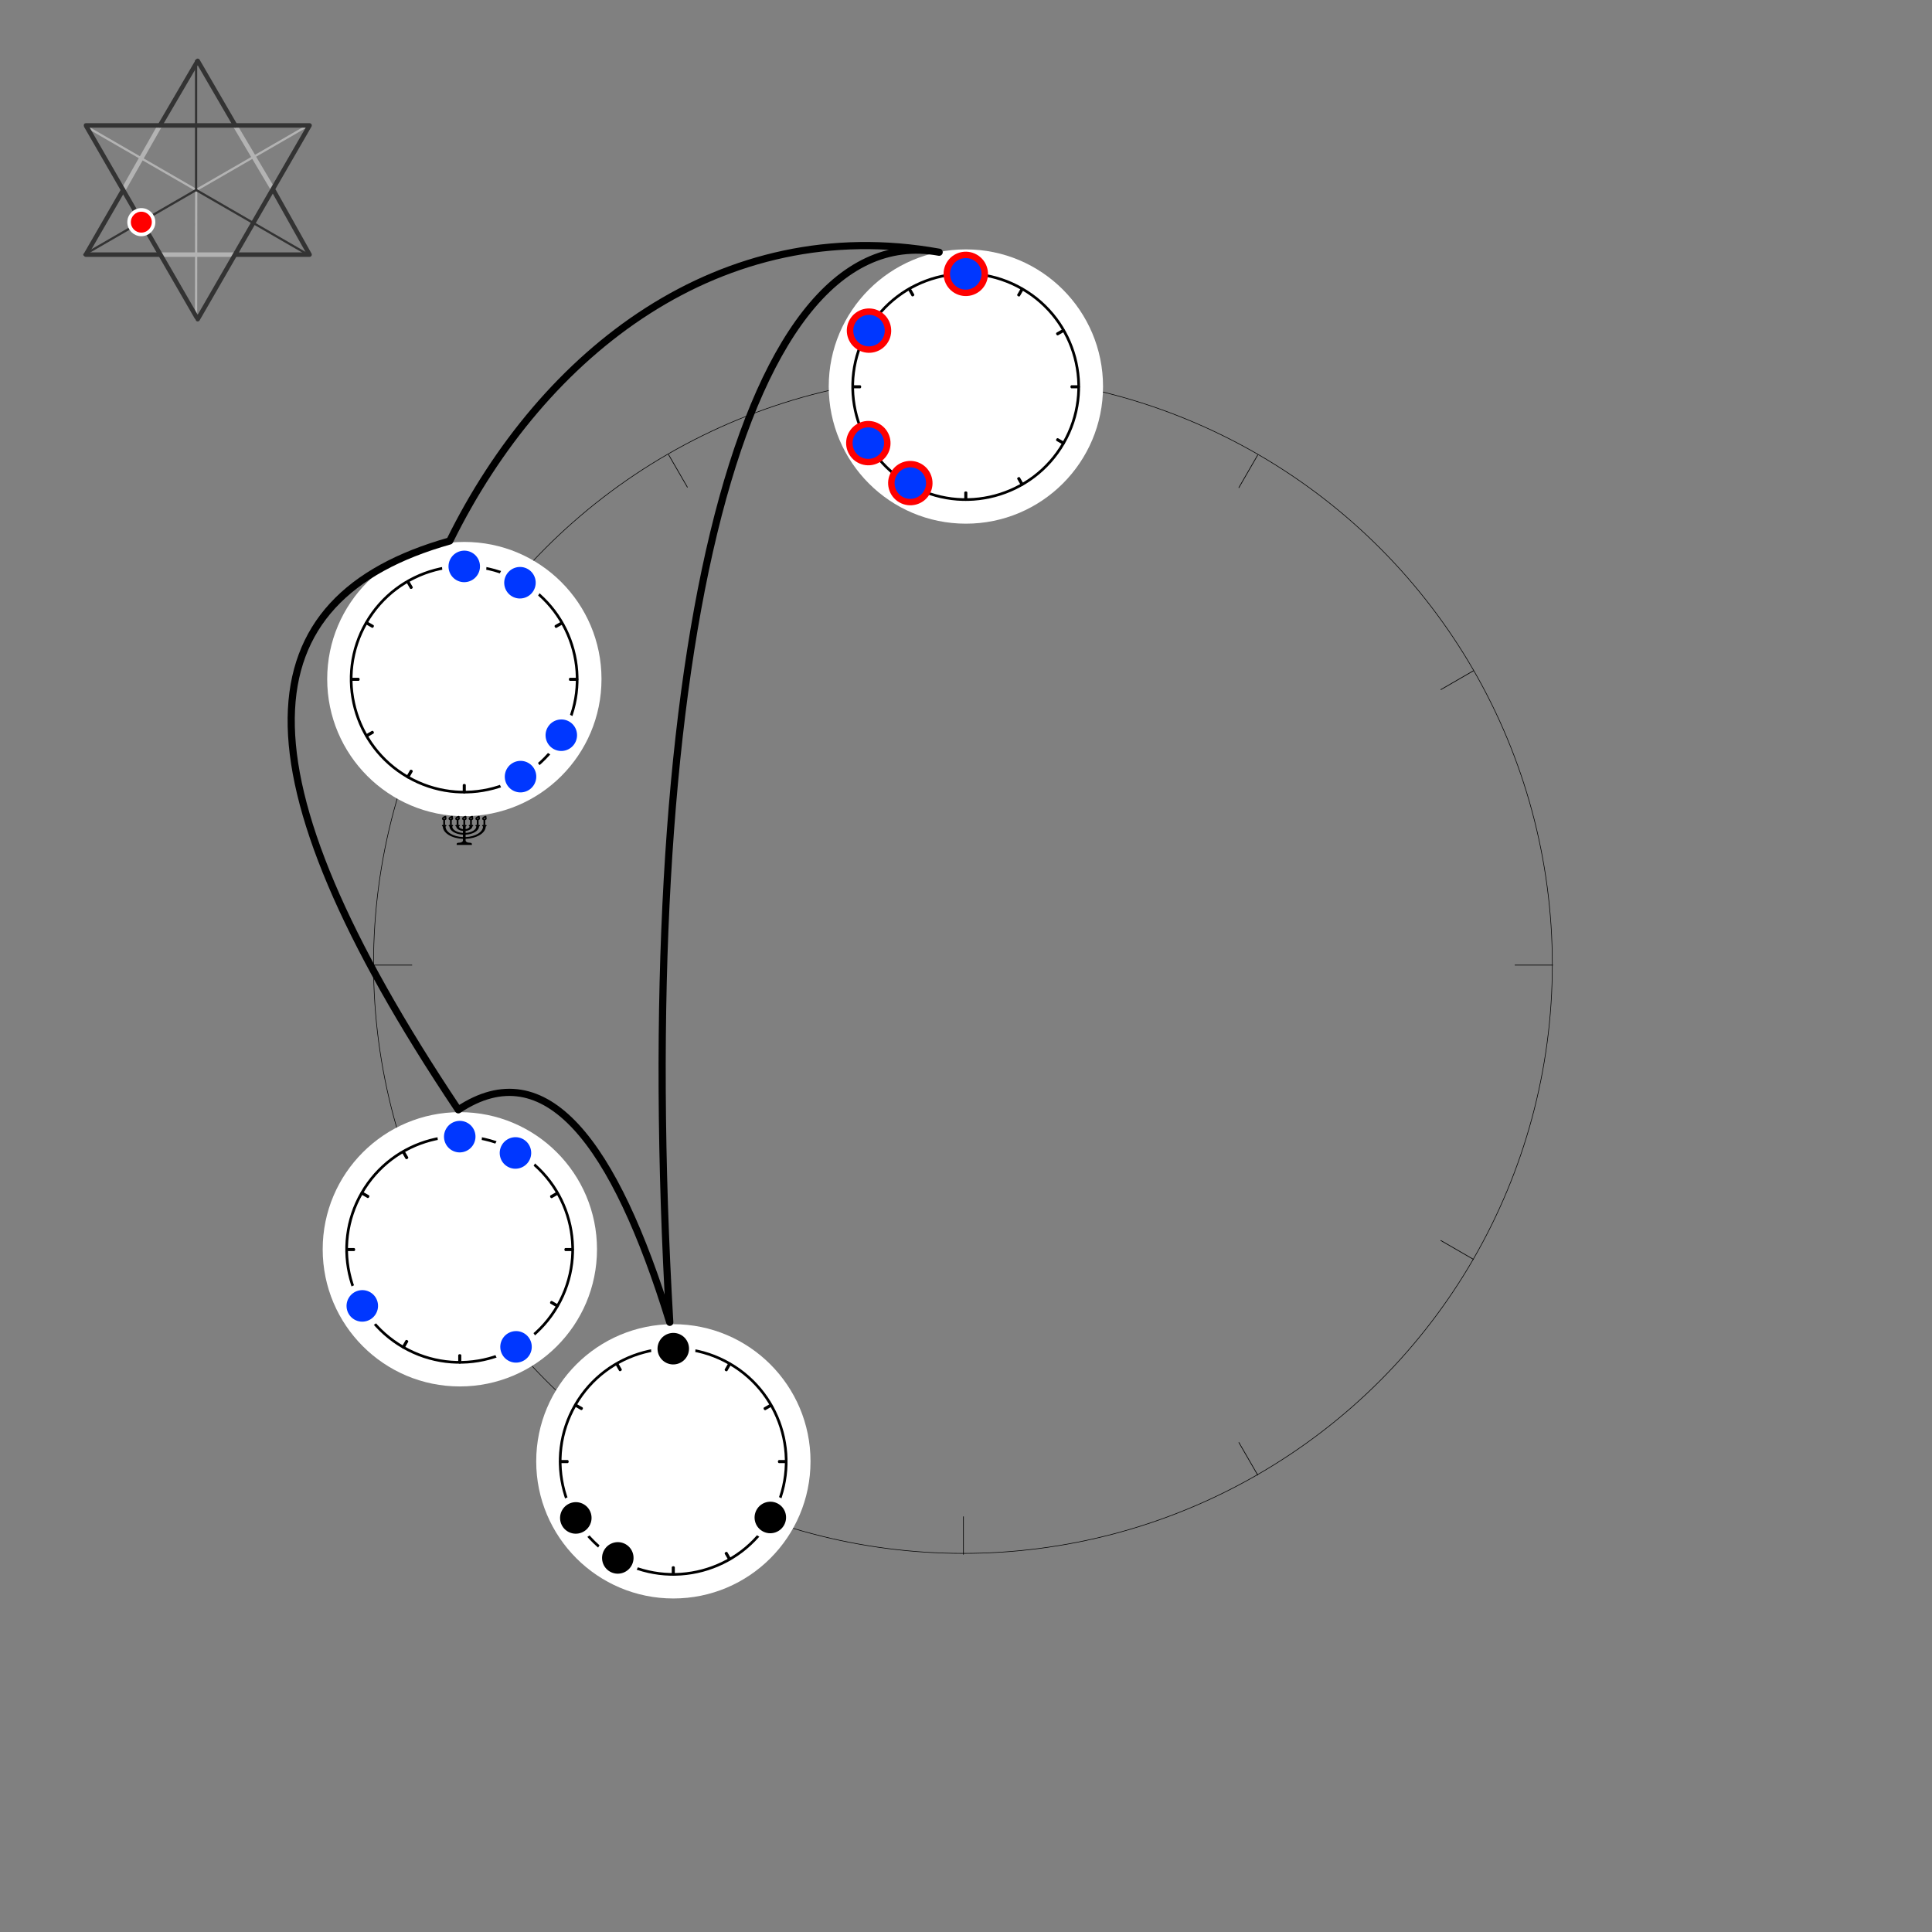 <?xml version="1.0" encoding="UTF-8" standalone="no"?>
<!DOCTYPE svg PUBLIC "-//W3C//DTD SVG 1.1//EN" "http://www.w3.org/Graphics/SVG/1.1/DTD/svg11.dtd">
<svg width="100%" height="100%" viewBox="0 0 1800 1800" version="1.1" xmlns="http://www.w3.org/2000/svg" xmlns:xlink="http://www.w3.org/1999/xlink" xml:space="preserve" xmlns:serif="http://www.serif.com/" style="fill-rule:evenodd;clip-rule:evenodd;stroke-linecap:square;stroke-linejoin:round;stroke-miterlimit:1.5;">
    <rect x="0" y="0" width="1800" height="1800" fill="#808080" stroke="none"/>
    <g transform="matrix(1,0,0,1,-1943,-17896)">
        <g id="i1" transform="matrix(1,0,0,1,1943,17896)">
            <rect x="0" y="0" width="1800" height="1800" style="fill:none;"/>
            <g id="Meta-Ring-and-Background" serif:id="Meta-Ring and Background" transform="matrix(-1.098,0,0,-1.098,1703.53,2098.12)">
                <g transform="matrix(0.546,-0.945,0.954,0.551,-641.299,1170.26)">
                    <ellipse cx="692" cy="1046" rx="458" ry="454" style="fill:none;stroke:black;stroke-width:0.46px;"/>
                </g>
                <g transform="matrix(0.5,-0.866,0.63,0.364,-412.931,1316.59)">
                    <path d="M768,524.038L768,568" style="fill:none;stroke:black;stroke-width:0.57px;"/>
                </g>
                <g transform="matrix(0.5,-0.866,0.63,0.364,425.349,1800.57)">
                    <path d="M768,524.038L768,568" style="fill:none;stroke:black;stroke-width:0.57px;"/>
                </g>
                <g transform="matrix(-0.866,-0.5,0.364,-0.63,1442.63,1400.58)">
                    <path d="M768,524.038L768,568" style="fill:none;stroke:black;stroke-width:0.57px;"/>
                </g>
                <g transform="matrix(-0.866,-0.5,0.364,-0.63,958.61,2238.93)">
                    <path d="M768,524.038L768,568" style="fill:none;stroke:black;stroke-width:0.57px;"/>
                </g>
                <g transform="matrix(0.866,-0.5,0.364,0.63,-371.594,713.016)">
                    <path d="M768,524.038L768,568" style="fill:none;stroke:black;stroke-width:0.57px;"/>
                </g>
                <g transform="matrix(0.866,-0.5,0.364,0.63,112.404,1551.33)">
                    <path d="M768,524.038L768,568" style="fill:none;stroke:black;stroke-width:0.57px;"/>
                </g>
                <g transform="matrix(-0.5,-0.866,0.63,-0.364,1193.38,1713.55)">
                    <path d="M768,524.038L768,568" style="fill:none;stroke:black;stroke-width:0.57px;"/>
                </g>
                <g transform="matrix(-0.5,-0.866,0.63,-0.364,355.038,2197.57)">
                    <path d="M768,524.038L768,568" style="fill:none;stroke:black;stroke-width:0.57px;"/>
                </g>
                <g transform="matrix(1,0,0,0.727,-34,210.969)">
                    <path d="M768,524.038L768,568" style="fill:none;stroke:black;stroke-width:0.57px;"/>
                </g>
                <g transform="matrix(1,0,0,0.727,-34,1179)">
                    <path d="M768,524.038L768,568" style="fill:none;stroke:black;stroke-width:0.57px;"/>
                </g>
                <g transform="matrix(6.12323e-17,-1,0.727,4.45181e-17,821.022,1859.96)">
                    <path d="M768,524.038L768,568" style="fill:none;stroke:black;stroke-width:0.57px;"/>
                </g>
                <g transform="matrix(6.12323e-17,-1,0.727,4.45181e-17,-146.974,1859.96)">
                    <path d="M768,524.038L768,568" style="fill:none;stroke:black;stroke-width:0.57px;"/>
                </g>
            </g>
            <g id="Child-Rings" serif:id="Child Rings" transform="matrix(-1,0,0,-1,1394.66,902.666)">
				<a xlink:href="START.SVG">
                <g id="_10" serif:id="10" transform="matrix(0.25,0,0,0.25,770.305,14.048)">
                    <g id="Ring-and-Background" serif:id="Ring and Background" transform="matrix(1,0,0,1,50.392,-72.354)">
                        <g id="white-background" serif:id="white background" transform="matrix(-3.843,0,0,-4.022,13582.9,30283.5)">
                            <ellipse cx="3348" cy="7256.93" rx="133" ry="127.074" style="fill:white;"/>
                        </g>
                        <g id="Ring" transform="matrix(0.842,0,0,0.842,98.812,175.77)">
                            <g transform="matrix(0.546,-0.945,0.954,0.551,-641.299,1170.26)">
                                <ellipse cx="692" cy="1046" rx="458" ry="454" style="fill:none;stroke:black;stroke-width:10.83px;stroke-linecap:round;"/>
                            </g>
                            <g transform="matrix(0.5,-0.866,0.63,0.364,-412.931,1316.59)">
                                <path d="M768,524.038L768,568" style="fill:none;stroke:black;stroke-width:13.59px;stroke-linecap:round;"/>
                            </g>
                            <g transform="matrix(0.5,-0.866,0.63,0.364,425.349,1800.57)">
                                <path d="M768,524.038L768,568" style="fill:none;stroke:black;stroke-width:13.59px;stroke-linecap:round;"/>
                            </g>
                            <g transform="matrix(-0.866,-0.5,0.364,-0.63,1442.63,1400.58)">
                                <path d="M768,524.038L768,568" style="fill:none;stroke:black;stroke-width:13.59px;stroke-linecap:round;"/>
                            </g>
                            <g transform="matrix(-0.866,-0.5,0.364,-0.63,958.61,2238.93)">
                                <path d="M768,524.038L768,568" style="fill:none;stroke:black;stroke-width:13.59px;stroke-linecap:round;"/>
                            </g>
                            <g transform="matrix(0.866,-0.5,0.364,0.63,-371.594,713.016)">
                                <path d="M768,524.038L768,568" style="fill:none;stroke:black;stroke-width:13.59px;stroke-linecap:round;"/>
                            </g>
                            <g transform="matrix(0.866,-0.5,0.364,0.63,112.404,1551.33)">
                                <path d="M768,524.038L768,568" style="fill:none;stroke:black;stroke-width:13.59px;stroke-linecap:round;"/>
                            </g>
                            <g transform="matrix(-0.5,-0.866,0.63,-0.364,1193.38,1713.55)">
                                <path d="M768,524.038L768,568" style="fill:none;stroke:black;stroke-width:13.59px;stroke-linecap:round;"/>
                            </g>
                            <g transform="matrix(-0.5,-0.866,0.63,-0.364,355.038,2197.57)">
                                <path d="M768,524.038L768,568" style="fill:none;stroke:black;stroke-width:13.59px;stroke-linecap:round;"/>
                            </g>
                            <g transform="matrix(1,0,0,0.727,-34,210.969)">
                                <path d="M768,524.038L768,568" style="fill:none;stroke:black;stroke-width:13.59px;stroke-linecap:round;"/>
                            </g>
                            <g transform="matrix(1,0,0,0.727,-34,1179)">
                                <path d="M768,524.038L768,568" style="fill:none;stroke:black;stroke-width:13.59px;stroke-linecap:round;"/>
                            </g>
                            <g transform="matrix(6.12323e-17,-1,0.727,4.45181e-17,821.022,1859.96)">
                                <path d="M768,524.038L768,568" style="fill:none;stroke:black;stroke-width:13.59px;stroke-linecap:round;"/>
                            </g>
                            <g transform="matrix(6.12323e-17,-1,0.727,4.45181e-17,-146.974,1859.96)">
                                <path d="M768,524.038L768,568" style="fill:none;stroke:black;stroke-width:13.59px;stroke-linecap:round;"/>
                            </g>
                        </g>
                    </g>
                    <g id="Notes" transform="matrix(1,0,0,1,16.392,-4.392)">
                        <g id="_5" serif:id="5" transform="matrix(1.072,-1.856,1.884,1.088,-1271.91,1513.43)">
                            <ellipse cx="766" cy="526.5" rx="33" ry="32.5" style="fill:rgb(0,55,255);stroke:white;stroke-width:11.11px;stroke-linecap:round;"/>
                        </g>
                        <g id="_4" serif:id="4" transform="matrix(1.072,-1.856,1.884,1.088,-1423.87,1667.79)">
                            <ellipse cx="766" cy="526.5" rx="33" ry="32.5" style="fill:rgb(0,55,255);stroke:white;stroke-width:11.11px;stroke-linecap:round;"/>
                        </g>
                        <g id="_1" serif:id="1" transform="matrix(1.072,-1.856,1.884,1.088,-1269.79,2236.07)">
                            <ellipse cx="766" cy="526.5" rx="33" ry="32.5" style="fill:rgb(0,55,255);stroke:white;stroke-width:11.11px;stroke-linecap:round;"/>
                        </g>
                        <g id="_0" serif:id="0" transform="matrix(1.072,-1.856,1.884,1.088,-1062.18,2296.87)">
                            <ellipse cx="766" cy="526.5" rx="33" ry="32.5" style="fill:rgb(0,55,255);stroke:white;stroke-width:11.11px;stroke-linecap:round;"/>
                        </g>
                    </g>
                    <g id="Root-Markers" serif:id="Root Markers">
                    </g>
                </g>
				</a>
				<a xlink:href="PRE-B1.SVG">
                <g id="_8" serif:id="8" transform="matrix(0.25,0,0,0.25,774.503,-517.22)">
                    <g id="Ring-and-Background1" serif:id="Ring and Background" transform="matrix(1,0,0,1,50.392,-72.354)">
                        <g id="white-background1" serif:id="white background" transform="matrix(-3.843,0,0,-4.022,13582.9,30283.5)">
                            <ellipse cx="3348" cy="7256.93" rx="133" ry="127.074" style="fill:white;"/>
                        </g>
                        <g id="Ring1" serif:id="Ring" transform="matrix(0.842,0,0,0.842,98.812,175.77)">
                            <g transform="matrix(0.546,-0.945,0.954,0.551,-641.299,1170.26)">
                                <ellipse cx="692" cy="1046" rx="458" ry="454" style="fill:none;stroke:black;stroke-width:10.83px;stroke-linecap:round;"/>
                            </g>
                            <g transform="matrix(0.5,-0.866,0.63,0.364,-412.931,1316.59)">
                                <path d="M768,524.038L768,568" style="fill:none;stroke:black;stroke-width:13.59px;stroke-linecap:round;"/>
                            </g>
                            <g transform="matrix(0.5,-0.866,0.63,0.364,425.349,1800.57)">
                                <path d="M768,524.038L768,568" style="fill:none;stroke:black;stroke-width:13.59px;stroke-linecap:round;"/>
                            </g>
                            <g transform="matrix(-0.866,-0.5,0.364,-0.63,1442.63,1400.58)">
                                <path d="M768,524.038L768,568" style="fill:none;stroke:black;stroke-width:13.59px;stroke-linecap:round;"/>
                            </g>
                            <g transform="matrix(-0.866,-0.5,0.364,-0.63,958.61,2238.93)">
                                <path d="M768,524.038L768,568" style="fill:none;stroke:black;stroke-width:13.59px;stroke-linecap:round;"/>
                            </g>
                            <g transform="matrix(0.866,-0.5,0.364,0.63,-371.594,713.016)">
                                <path d="M768,524.038L768,568" style="fill:none;stroke:black;stroke-width:13.59px;stroke-linecap:round;"/>
                            </g>
                            <g transform="matrix(0.866,-0.5,0.364,0.63,112.404,1551.33)">
                                <path d="M768,524.038L768,568" style="fill:none;stroke:black;stroke-width:13.59px;stroke-linecap:round;"/>
                            </g>
                            <g transform="matrix(-0.5,-0.866,0.63,-0.364,1193.38,1713.55)">
                                <path d="M768,524.038L768,568" style="fill:none;stroke:black;stroke-width:13.59px;stroke-linecap:round;"/>
                            </g>
                            <g transform="matrix(-0.5,-0.866,0.63,-0.364,355.038,2197.57)">
                                <path d="M768,524.038L768,568" style="fill:none;stroke:black;stroke-width:13.59px;stroke-linecap:round;"/>
                            </g>
                            <g transform="matrix(1,0,0,0.727,-34,210.969)">
                                <path d="M768,524.038L768,568" style="fill:none;stroke:black;stroke-width:13.59px;stroke-linecap:round;"/>
                            </g>
                            <g transform="matrix(1,0,0,0.727,-34,1179)">
                                <path d="M768,524.038L768,568" style="fill:none;stroke:black;stroke-width:13.59px;stroke-linecap:round;"/>
                            </g>
                            <g transform="matrix(6.12323e-17,-1,0.727,4.45181e-17,821.022,1859.96)">
                                <path d="M768,524.038L768,568" style="fill:none;stroke:black;stroke-width:13.59px;stroke-linecap:round;"/>
                            </g>
                            <g transform="matrix(6.12323e-17,-1,0.727,4.45181e-17,-146.974,1859.96)">
                                <path d="M768,524.038L768,568" style="fill:none;stroke:black;stroke-width:13.59px;stroke-linecap:round;"/>
                            </g>
                        </g>
                    </g>
                    <g id="Notes1" serif:id="Notes" transform="matrix(1,0,0,1,16.392,-4.392)">
                        <g id="_81" serif:id="8" transform="matrix(1.072,-1.856,1.884,1.088,-698.993,1666.12)">
                            <ellipse cx="766" cy="526.5" rx="33" ry="32.5" style="fill:rgb(0,55,255);stroke:white;stroke-width:11.11px;stroke-linecap:round;"/>
                        </g>
                        <g id="_51" serif:id="5" transform="matrix(1.072,-1.856,1.884,1.088,-1271.91,1513.43)">
                            <ellipse cx="766" cy="526.5" rx="33" ry="32.5" style="fill:rgb(0,55,255);stroke:white;stroke-width:11.11px;stroke-linecap:round;"/>
                        </g>
                        <g id="_11" serif:id="1" transform="matrix(1.072,-1.856,1.884,1.088,-1269.79,2236.07)">
                            <ellipse cx="766" cy="526.5" rx="33" ry="32.5" style="fill:rgb(0,55,255);stroke:white;stroke-width:11.11px;stroke-linecap:round;"/>
                        </g>
                        <g id="_01" serif:id="0" transform="matrix(1.072,-1.856,1.884,1.088,-1062.18,2296.87)">
                            <ellipse cx="766" cy="526.5" rx="33" ry="32.5" style="fill:rgb(0,55,255);stroke:white;stroke-width:11.11px;stroke-linecap:round;"/>
                        </g>
                    </g>
                    <g id="Root-Markers1" serif:id="Root Markers">
                    </g>
                </g>
					</a>
                <g id="_7" serif:id="7" transform="matrix(0.25,0,0,0.25,575.567,-714.769)">
                    <g id="Ring-and-Background2" serif:id="Ring and Background" transform="matrix(1,0,0,1,50.392,-72.354)">
                        <g id="white-background2" serif:id="white background" transform="matrix(-3.843,0,0,-4.022,13582.9,30283.5)">
                            <ellipse cx="3348" cy="7256.93" rx="133" ry="127.074" style="fill:white;"/>
                        </g>
                        <g id="Ring2" serif:id="Ring" transform="matrix(0.842,0,0,0.842,98.812,175.77)">
                            <g transform="matrix(0.546,-0.945,0.954,0.551,-641.299,1170.26)">
                                <ellipse cx="692" cy="1046" rx="458" ry="454" style="fill:none;stroke:black;stroke-width:10.83px;stroke-linecap:round;"/>
                            </g>
                            <g transform="matrix(0.5,-0.866,0.63,0.364,-412.931,1316.59)">
                                <path d="M768,524.038L768,568" style="fill:none;stroke:black;stroke-width:13.59px;stroke-linecap:round;"/>
                            </g>
                            <g transform="matrix(0.5,-0.866,0.63,0.364,425.349,1800.57)">
                                <path d="M768,524.038L768,568" style="fill:none;stroke:black;stroke-width:13.59px;stroke-linecap:round;"/>
                            </g>
                            <g transform="matrix(-0.866,-0.5,0.364,-0.63,1442.63,1400.58)">
                                <path d="M768,524.038L768,568" style="fill:none;stroke:black;stroke-width:13.59px;stroke-linecap:round;"/>
                            </g>
                            <g transform="matrix(-0.866,-0.5,0.364,-0.63,958.61,2238.93)">
                                <path d="M768,524.038L768,568" style="fill:none;stroke:black;stroke-width:13.59px;stroke-linecap:round;"/>
                            </g>
                            <g transform="matrix(0.866,-0.5,0.364,0.63,-371.594,713.016)">
                                <path d="M768,524.038L768,568" style="fill:none;stroke:black;stroke-width:13.59px;stroke-linecap:round;"/>
                            </g>
                            <g transform="matrix(0.866,-0.5,0.364,0.63,112.404,1551.33)">
                                <path d="M768,524.038L768,568" style="fill:none;stroke:black;stroke-width:13.59px;stroke-linecap:round;"/>
                            </g>
                            <g transform="matrix(-0.5,-0.866,0.63,-0.364,1193.38,1713.55)">
                                <path d="M768,524.038L768,568" style="fill:none;stroke:black;stroke-width:13.59px;stroke-linecap:round;"/>
                            </g>
                            <g transform="matrix(-0.5,-0.866,0.63,-0.364,355.038,2197.57)">
                                <path d="M768,524.038L768,568" style="fill:none;stroke:black;stroke-width:13.59px;stroke-linecap:round;"/>
                            </g>
                            <g transform="matrix(1,0,0,0.727,-34,210.969)">
                                <path d="M768,524.038L768,568" style="fill:none;stroke:black;stroke-width:13.59px;stroke-linecap:round;"/>
                            </g>
                            <g transform="matrix(1,0,0,0.727,-34,1179)">
                                <path d="M768,524.038L768,568" style="fill:none;stroke:black;stroke-width:13.59px;stroke-linecap:round;"/>
                            </g>
                            <g transform="matrix(6.12323e-17,-1,0.727,4.45181e-17,821.022,1859.96)">
                                <path d="M768,524.038L768,568" style="fill:none;stroke:black;stroke-width:13.59px;stroke-linecap:round;"/>
                            </g>
                            <g transform="matrix(6.12323e-17,-1,0.727,4.45181e-17,-146.974,1859.96)">
                                <path d="M768,524.038L768,568" style="fill:none;stroke:black;stroke-width:13.59px;stroke-linecap:round;"/>
                            </g>
                        </g>
                    </g>
                    <g id="Notes2" serif:id="Notes" transform="matrix(1,0,0,1,16.392,-4.392)">
                        <g id="_82" serif:id="8" transform="matrix(1.072,-1.856,1.884,1.088,-698.993,1666.12)">
                            <ellipse cx="766" cy="526.5" rx="33" ry="32.5" style="stroke:white;stroke-width:11.11px;stroke-linecap:round;"/>
                        </g>
                        <g id="_71" serif:id="7" transform="matrix(1.072,-1.856,1.884,1.088,-855.471,1517.1)">
                            <ellipse cx="766" cy="526.5" rx="33" ry="32.5" style="stroke:white;stroke-width:11.11px;stroke-linecap:round;"/>
                        </g>
                        <g id="_41" serif:id="4" transform="matrix(1.072,-1.856,1.884,1.088,-1423.87,1667.79)">
                            <ellipse cx="766" cy="526.5" rx="33" ry="32.5" style="stroke:white;stroke-width:11.11px;stroke-linecap:round;"/>
                        </g>
                        <g id="_02" serif:id="0" transform="matrix(1.072,-1.856,1.884,1.088,-1062.18,2296.87)">
                            <ellipse cx="766" cy="526.5" rx="33" ry="32.5" style="stroke:white;stroke-width:11.11px;stroke-linecap:round;"/>
                        </g>
                    </g>
                    <g id="Root-Markers2" serif:id="Root Markers">
                    </g>
                </g>
				<a xlink:href="PRE-Mi1.SVG">
                <g id="_03" serif:id="0" transform="matrix(0.25,0,0,0.25,303.035,286.599)">
                    <g id="Ring-and-Background3" serif:id="Ring and Background" transform="matrix(1,0,0,1,50.392,-72.354)">
                        <g id="white-background3" serif:id="white background" transform="matrix(-3.843,0,0,-4.022,13582.9,30283.5)">
                            <ellipse cx="3348" cy="7256.93" rx="133" ry="127.074" style="fill:white;"/>
                        </g>
                        <g id="Ring3" serif:id="Ring" transform="matrix(0.842,0,0,0.842,98.812,175.77)">
                            <g transform="matrix(0.546,-0.945,0.954,0.551,-641.299,1170.26)">
                                <ellipse cx="692" cy="1046" rx="458" ry="454" style="fill:none;stroke:black;stroke-width:10.83px;stroke-linecap:round;"/>
                            </g>
                            <g transform="matrix(0.5,-0.866,0.63,0.364,-412.931,1316.59)">
                                <path d="M768,524.038L768,568" style="fill:none;stroke:black;stroke-width:13.59px;stroke-linecap:round;"/>
                            </g>
                            <g transform="matrix(0.5,-0.866,0.63,0.364,425.349,1800.57)">
                                <path d="M768,524.038L768,568" style="fill:none;stroke:black;stroke-width:13.59px;stroke-linecap:round;"/>
                            </g>
                            <g transform="matrix(-0.866,-0.5,0.364,-0.63,1442.63,1400.58)">
                                <path d="M768,524.038L768,568" style="fill:none;stroke:black;stroke-width:13.59px;stroke-linecap:round;"/>
                            </g>
                            <g transform="matrix(-0.866,-0.5,0.364,-0.63,958.61,2238.93)">
                                <path d="M768,524.038L768,568" style="fill:none;stroke:black;stroke-width:13.59px;stroke-linecap:round;"/>
                            </g>
                            <g transform="matrix(0.866,-0.5,0.364,0.63,-371.594,713.016)">
                                <path d="M768,524.038L768,568" style="fill:none;stroke:black;stroke-width:13.59px;stroke-linecap:round;"/>
                            </g>
                            <g transform="matrix(0.866,-0.5,0.364,0.63,112.404,1551.33)">
                                <path d="M768,524.038L768,568" style="fill:none;stroke:black;stroke-width:13.59px;stroke-linecap:round;"/>
                            </g>
                            <g transform="matrix(-0.5,-0.866,0.63,-0.364,1193.38,1713.55)">
                                <path d="M768,524.038L768,568" style="fill:none;stroke:black;stroke-width:13.59px;stroke-linecap:round;"/>
                            </g>
                            <g transform="matrix(-0.5,-0.866,0.63,-0.364,355.038,2197.57)">
                                <path d="M768,524.038L768,568" style="fill:none;stroke:black;stroke-width:13.59px;stroke-linecap:round;"/>
                            </g>
                            <g transform="matrix(1,0,0,0.727,-34,210.969)">
                                <path d="M768,524.038L768,568" style="fill:none;stroke:black;stroke-width:13.59px;stroke-linecap:round;"/>
                            </g>
                            <g transform="matrix(1,0,0,0.727,-34,1179)">
                                <path d="M768,524.038L768,568" style="fill:none;stroke:black;stroke-width:13.59px;stroke-linecap:round;"/>
                            </g>
                            <g transform="matrix(6.12323e-17,-1,0.727,4.45181e-17,821.022,1859.96)">
                                <path d="M768,524.038L768,568" style="fill:none;stroke:black;stroke-width:13.59px;stroke-linecap:round;"/>
                            </g>
                            <g transform="matrix(6.12323e-17,-1,0.727,4.45181e-17,-146.974,1859.96)">
                                <path d="M768,524.038L768,568" style="fill:none;stroke:black;stroke-width:13.59px;stroke-linecap:round;"/>
                            </g>
                        </g>
                    </g>
                    <g id="Notes3" serif:id="Notes" transform="matrix(1,0,0,1,16.392,-4.392)">
                        <g id="_101" serif:id="10" transform="matrix(1.072,-1.856,1.884,1.088,-701.504,2085.37)">
                            <ellipse cx="766" cy="526.5" rx="33" ry="32.5" style="fill:rgb(0,55,255);stroke:rgb(255,0,0);stroke-width:11.11px;stroke-linecap:round;"/>
                        </g>
                        <g id="_83" serif:id="8" transform="matrix(1.072,-1.856,1.884,1.088,-698.993,1666.12)">
                            <ellipse cx="766" cy="526.5" rx="33" ry="32.5" style="fill:rgb(0,55,255);stroke:rgb(255,0,0);stroke-width:11.11px;stroke-linecap:round;"/>
                        </g>
                        <g id="_72" serif:id="7" transform="matrix(1.072,-1.856,1.884,1.088,-855.471,1517.1)">
                            <ellipse cx="766" cy="526.5" rx="33" ry="32.5" style="fill:rgb(0,55,255);stroke:rgb(255,0,0);stroke-width:11.11px;stroke-linecap:round;"/>
                        </g>
                        <g id="_04" serif:id="0" transform="matrix(1.072,-1.856,1.884,1.088,-1062.18,2296.87)">
                            <ellipse cx="766" cy="526.5" rx="33" ry="32.5" style="fill:rgb(0,55,255);stroke:rgb(255,0,0);stroke-width:11.11px;stroke-linecap:round;"/>
                        </g>
                    </g>
                    <g id="Root-Markers3" serif:id="Root Markers">
                    </g>
                </g>
				</a>
            </g>
            <g id="Stellated-Octahedron" serif:id="Stellated Octahedron" transform="matrix(0.714,0,0,0.714,315.254,-453.32)">
                <g transform="matrix(0.307,0,0,0.307,-2492.96,606.564)">
                    <path d="M7844,900L7681,625.469" style="fill:none;stroke:rgb(179,179,179);stroke-width:19.02px;stroke-linecap:round;stroke-linejoin:miter;"/>
                </g>
                <g transform="matrix(0.307,0,0,0.307,-2492.96,606.564)">
                    <path d="M7364,1174.53L7681,1174.53" style="fill:none;stroke:rgb(179,179,179);stroke-width:19.02px;stroke-linecap:round;stroke-linejoin:miter;"/>
                </g>
                <g transform="matrix(0.307,0,0,0.307,-2492.96,606.564)">
                    <path d="M7362,625.469L7206,900" style="fill:none;stroke:rgb(179,179,179);stroke-width:19.02px;stroke-linecap:round;stroke-linejoin:miter;"/>
                </g>
                <g transform="matrix(0.307,0,0,0.307,-461.808,606.564)">
                    <path d="M1375.47,625.469L900,900L899.495,1449.06" style="fill:none;stroke:rgb(179,179,179);stroke-width:9.51px;stroke-linecap:round;"/>
                </g>
                <g transform="matrix(0.307,0,0,0.307,-461.808,606.564)">
                    <path d="M900,900L424.498,625.469" style="fill:none;stroke:rgb(179,179,179);stroke-width:9.51px;stroke-linecap:round;"/>
                </g>
                <g transform="matrix(0.307,0,0,0.307,-461.808,606.564)">
                    <path d="M899.495,350.938L899.495,900L424.498,1174.53" style="fill:none;stroke:rgb(51,51,51);stroke-width:9.51px;stroke-linecap:round;"/>
                </g>
                <g transform="matrix(0.307,0,0,0.307,-461.808,606.564)">
                    <path d="M900,900L1375.47,1174.53" style="fill:none;stroke:rgb(51,51,51);stroke-width:9.51px;stroke-linecap:round;"/>
                </g>
                <g transform="matrix(0.307,0,0,0.307,-2492.96,606.564)">
                    <path d="M7047,625.469L7997.97,625.469L7522.49,1449.06L7047,625.469Z" style="fill:none;stroke:rgb(51,51,51);stroke-width:19.02px;stroke-linecap:round;"/>
                </g>
                <g transform="matrix(0.307,0,0,0.307,-2492.96,606.564)">
                    <path d="M7205.5,900L7047,1174.53L7362,1174.53" style="fill:none;stroke:rgb(51,51,51);stroke-width:19.02px;stroke-linecap:round;"/>
                </g>
                <g transform="matrix(0.307,0,0,0.307,-2492.96,606.564)">
                    <path d="M7682,1174.53L7997.97,1174.53L7844,900" style="fill:none;stroke:rgb(51,51,51);stroke-width:19.02px;stroke-linecap:round;"/>
                </g>
                <g transform="matrix(0.307,0,0,0.307,-2492.96,606.564)">
                    <path d="M7362,625.469L7522.51,350.938L7682,625.469" style="fill:none;stroke:rgb(51,51,51);stroke-width:19.02px;stroke-linecap:round;"/>
                </g>
                <g transform="matrix(0.278,0,0,0.283,-351.213,829.842)">
                    <ellipse cx="338.5" cy="335.5" rx="57.5" ry="56.5" style="fill:rgb(255,0,0);stroke:white;stroke-width:16.65px;stroke-linecap:round;"/>
                </g>
            </g>
            <g transform="matrix(0.463,0,0,0.301,180.39,1174.37)">
                <g transform="matrix(1,0,0,1,494.633,-1381.25)">
                    <path d="M94.971,35.386C94.971,33.896 93.764,32.689 92.273,32.689L88.676,32.689C87.185,32.689 85.978,33.896 85.978,35.386C85.978,36.556 86.726,37.541 87.766,37.916C87.544,55.293 72.133,69.505 52.703,70.721L52.703,63.25C67.663,62.07 79.448,51.195 79.673,37.923C80.724,37.554 81.482,36.564 81.482,35.386C81.482,33.896 80.275,32.689 78.784,32.689L75.187,32.689C73.697,32.689 72.489,33.896 72.489,35.386C72.489,36.556 73.237,37.541 74.277,37.916C74.053,48.241 64.681,56.718 52.704,57.837L52.704,51.585C60.206,50.47 65.963,44.803 66.174,37.925C67.231,37.559 67.992,36.567 67.992,35.386C67.992,33.896 66.785,32.689 65.295,32.689L61.697,32.689C60.207,32.689 58.999,33.896 58.999,35.386C58.999,36.553 59.743,37.536 60.778,37.913C60.575,41.868 57.208,45.154 52.704,46.112L52.704,37.919C53.75,37.548 54.502,36.56 54.502,35.386C54.502,33.896 53.295,32.689 51.805,32.689L48.207,32.689C46.717,32.689 45.509,33.896 45.509,35.386C45.509,36.56 46.262,37.548 47.308,37.919L47.308,46.112C42.803,45.154 39.436,41.868 39.233,37.913C40.269,37.536 41.012,36.553 41.012,35.386C41.012,33.896 39.805,32.689 38.315,32.689L34.717,32.689C33.227,32.689 32.019,33.896 32.019,35.386C32.019,36.567 32.782,37.559 33.838,37.925C34.049,44.803 39.806,50.47 47.308,51.585L47.308,57.837C35.33,56.718 25.958,48.241 25.734,37.916C26.774,37.541 27.523,36.556 27.523,35.386C27.523,33.896 26.315,32.689 24.825,32.689L21.227,32.689C19.737,32.689 18.529,33.896 18.529,35.386C18.529,36.564 19.287,37.554 20.339,37.923C20.563,51.195 32.349,62.07 47.309,63.25L47.309,70.721C27.878,69.505 12.466,55.293 12.246,37.916C13.285,37.541 14.034,36.556 14.034,35.386C14.034,33.896 12.826,32.689 11.336,32.689L7.734,32.689C6.244,32.689 5.036,33.896 5.036,35.386C5.036,36.564 5.794,37.554 6.846,37.923C7.069,58.258 24.897,74.883 47.306,76.127L47.306,81.478C47.306,82.914 46.242,86.854 41.381,87.827C40.011,88.1 39.125,88.188 38.477,88.254C36.219,88.48 34.715,89.249 34.715,92.271L34.715,94.969L65.293,94.969L65.293,92.27C65.293,89.249 63.789,88.479 61.531,88.253C60.883,88.188 59.996,88.1 58.627,87.826C53.767,86.853 52.702,82.913 52.702,81.477L52.702,76.126C75.11,74.882 92.938,58.257 93.162,37.922C94.213,37.554 94.971,36.563 94.971,35.386Z" style="fill-rule:nonzero;"/>
                </g>
                <g transform="matrix(1,0,0,1,494.633,-1381.25)">
                    <rect x="7.734" y="17.624" width="3.598" height="15.289"/>
                </g>
                <g transform="matrix(1,0,0,1,494.633,-1381.25)">
                    <rect x="21.225" y="17.624" width="3.598" height="15.289"/>
                </g>
                <g transform="matrix(1,0,0,1,494.633,-1381.25)">
                    <rect x="34.715" y="17.624" width="3.598" height="15.289"/>
                </g>
                <g transform="matrix(1,0,0,1,494.633,-1381.25)">
                    <rect x="61.695" y="17.624" width="3.598" height="15.289"/>
                </g>
                <g transform="matrix(1,0,0,1,494.633,-1381.25)">
                    <rect x="48.205" y="17.624" width="3.598" height="15.289"/>
                </g>
                <g transform="matrix(1,0,0,1,494.633,-1381.25)">
                    <rect x="75.186" y="17.624" width="3.597" height="15.289"/>
                </g>
                <g transform="matrix(1,0,0,1,494.633,-1381.25)">
                    <rect x="88.676" y="17.624" width="3.597" height="15.289"/>
                </g>
                <g transform="matrix(1,0,0,1,494.633,-1381.25)">
                    <path d="M9.55,18.523C6.977,18.523 5.036,16.651 5.036,14.168C5.036,8.283 10.892,5.349 11.142,5.228C11.692,4.956 12.349,4.987 12.875,5.311C13.4,5.634 13.724,6.206 13.73,6.822C13.73,6.856 13.775,10.286 14.14,12.613C14.481,14.78 13.763,16.157 13.101,16.932C12.237,17.943 10.942,18.523 9.55,18.523ZM10.285,10.348C9.409,11.296 8.634,12.584 8.634,14.168C8.634,14.872 9.336,14.926 9.55,14.926C9.711,14.926 10.112,14.894 10.368,14.594C10.61,14.312 10.687,13.807 10.588,13.171C10.449,12.286 10.352,11.286 10.285,10.348Z" style="fill-rule:nonzero;"/>
                </g>
                <g transform="matrix(1,0,0,1,494.633,-1381.25)">
                    <path d="M22.842,18.523C20.269,18.523 18.328,16.651 18.328,14.168C18.328,8.283 24.184,5.349 24.433,5.228C24.985,4.956 25.642,4.987 26.167,5.311C26.691,5.634 27.015,6.206 27.022,6.822C27.022,6.856 27.066,10.286 27.432,12.613C27.772,14.78 27.055,16.157 26.393,16.932C25.529,17.943 24.234,18.523 22.842,18.523ZM23.576,10.348C22.701,11.296 21.926,12.584 21.926,14.168C21.926,14.872 22.627,14.926 22.842,14.926C23.002,14.926 23.404,14.894 23.66,14.594C23.901,14.312 23.978,13.807 23.88,13.171C23.741,12.286 23.644,11.286 23.576,10.348Z" style="fill-rule:nonzero;"/>
                </g>
                <g transform="matrix(1,0,0,1,494.633,-1381.25)">
                    <path d="M36.332,18.523C33.759,18.523 31.818,16.651 31.818,14.168C31.818,8.283 37.674,5.349 37.923,5.228C38.475,4.956 39.132,4.987 39.656,5.311C40.181,5.634 40.505,6.206 40.511,6.822C40.511,6.856 40.556,10.286 40.921,12.613C41.262,14.78 40.545,16.157 39.883,16.932C39.02,17.943 37.725,18.523 36.332,18.523ZM37.066,10.348C36.191,11.296 35.416,12.584 35.416,14.168C35.416,14.872 36.117,14.926 36.332,14.926C36.492,14.926 36.894,14.894 37.15,14.594C37.391,14.312 37.468,13.807 37.37,13.171C37.231,12.286 37.134,11.286 37.066,10.348Z" style="fill-rule:nonzero;"/>
                </g>
                <g transform="matrix(1,0,0,1,494.633,-1381.25)">
                    <path d="M50.021,18.523C47.448,18.523 45.507,16.651 45.507,14.168C45.507,8.283 51.363,5.349 51.612,5.228C52.164,4.956 52.82,4.987 53.346,5.311C53.87,5.634 54.194,6.206 54.201,6.822C54.201,6.856 54.245,10.286 54.611,12.613C54.952,14.78 54.234,16.157 53.572,16.932C52.708,17.943 51.413,18.523 50.021,18.523ZM50.756,10.348C49.88,11.296 49.105,12.584 49.105,14.168C49.105,14.872 49.806,14.926 50.021,14.926C50.181,14.926 50.583,14.894 50.839,14.594C51.08,14.312 51.158,13.807 51.059,13.171C50.92,12.286 50.822,11.286 50.756,10.348Z" style="fill-rule:nonzero;"/>
                </g>
                <g transform="matrix(1,0,0,1,494.633,-1381.25)">
                    <path d="M63.377,18.523C60.804,18.523 58.863,16.651 58.863,14.168C58.863,8.283 64.719,5.349 64.969,5.228C65.52,4.956 66.175,4.987 66.702,5.311C67.227,5.634 67.551,6.206 67.557,6.822C67.557,6.856 67.602,10.286 67.967,12.613C68.308,14.78 67.59,16.157 66.928,16.932C66.064,17.943 64.77,18.523 63.377,18.523ZM64.112,10.348C63.236,11.296 62.461,12.584 62.461,14.168C62.461,14.872 63.163,14.926 63.377,14.926C63.538,14.926 63.939,14.894 64.195,14.594C64.437,14.312 64.514,13.807 64.415,13.171C64.276,12.286 64.179,11.286 64.112,10.348Z" style="fill-rule:nonzero;"/>
                </g>
                <g transform="matrix(1,0,0,1,494.633,-1381.25)">
                    <path d="M76.867,18.523C74.294,18.523 72.353,16.651 72.353,14.168C72.353,8.283 78.209,5.349 78.459,5.228C79.01,4.956 79.666,4.987 80.192,5.311C80.717,5.634 81.041,6.206 81.047,6.822C81.047,6.856 81.092,10.286 81.457,12.613C81.798,14.78 81.08,16.157 80.418,16.932C79.555,17.943 78.26,18.523 76.867,18.523ZM77.603,10.348C76.727,11.296 75.952,12.584 75.952,14.168C75.952,14.872 76.654,14.926 76.868,14.926C77.029,14.926 77.43,14.894 77.686,14.594C77.928,14.312 78.005,13.807 77.906,13.171C77.767,12.286 77.669,11.286 77.603,10.348Z" style="fill-rule:nonzero;"/>
                </g>
                <g transform="matrix(1,0,0,1,494.633,-1381.25)">
                    <path d="M90.357,18.523C87.784,18.523 85.843,16.651 85.843,14.168C85.843,8.283 91.699,5.349 91.948,5.228C92.5,4.956 93.156,4.987 93.682,5.311C94.207,5.634 94.53,6.206 94.537,6.822C94.537,6.856 94.582,10.286 94.947,12.613C95.288,14.78 94.57,16.157 93.908,16.932C93.045,17.943 91.75,18.523 90.357,18.523ZM91.093,10.348C90.217,11.296 89.442,12.584 89.442,14.168C89.442,14.872 90.143,14.926 90.358,14.926C90.518,14.926 90.92,14.894 91.176,14.594C91.417,14.312 91.495,13.807 91.396,13.171C91.257,12.286 91.159,11.286 91.093,10.348Z" style="fill-rule:nonzero;"/>
                </g>
            </g>
            <g transform="matrix(1,0,0,1,-1943,-17896)">
                <path d="M2818,18131C2615.18,18094.5 2449.12,18223 2362,18400C2172.06,18453.5 2155.44,18609.2 2370,18930C2451.49,18875.8 2515.64,18960.8 2567,19128C2532.11,18531.1 2627.34,18096.1 2818,18131Z" style="fill:none;stroke:black;stroke-width:6.67px;stroke-linecap:round;"/>
            </g>
        </g>
    </g>
</svg>
